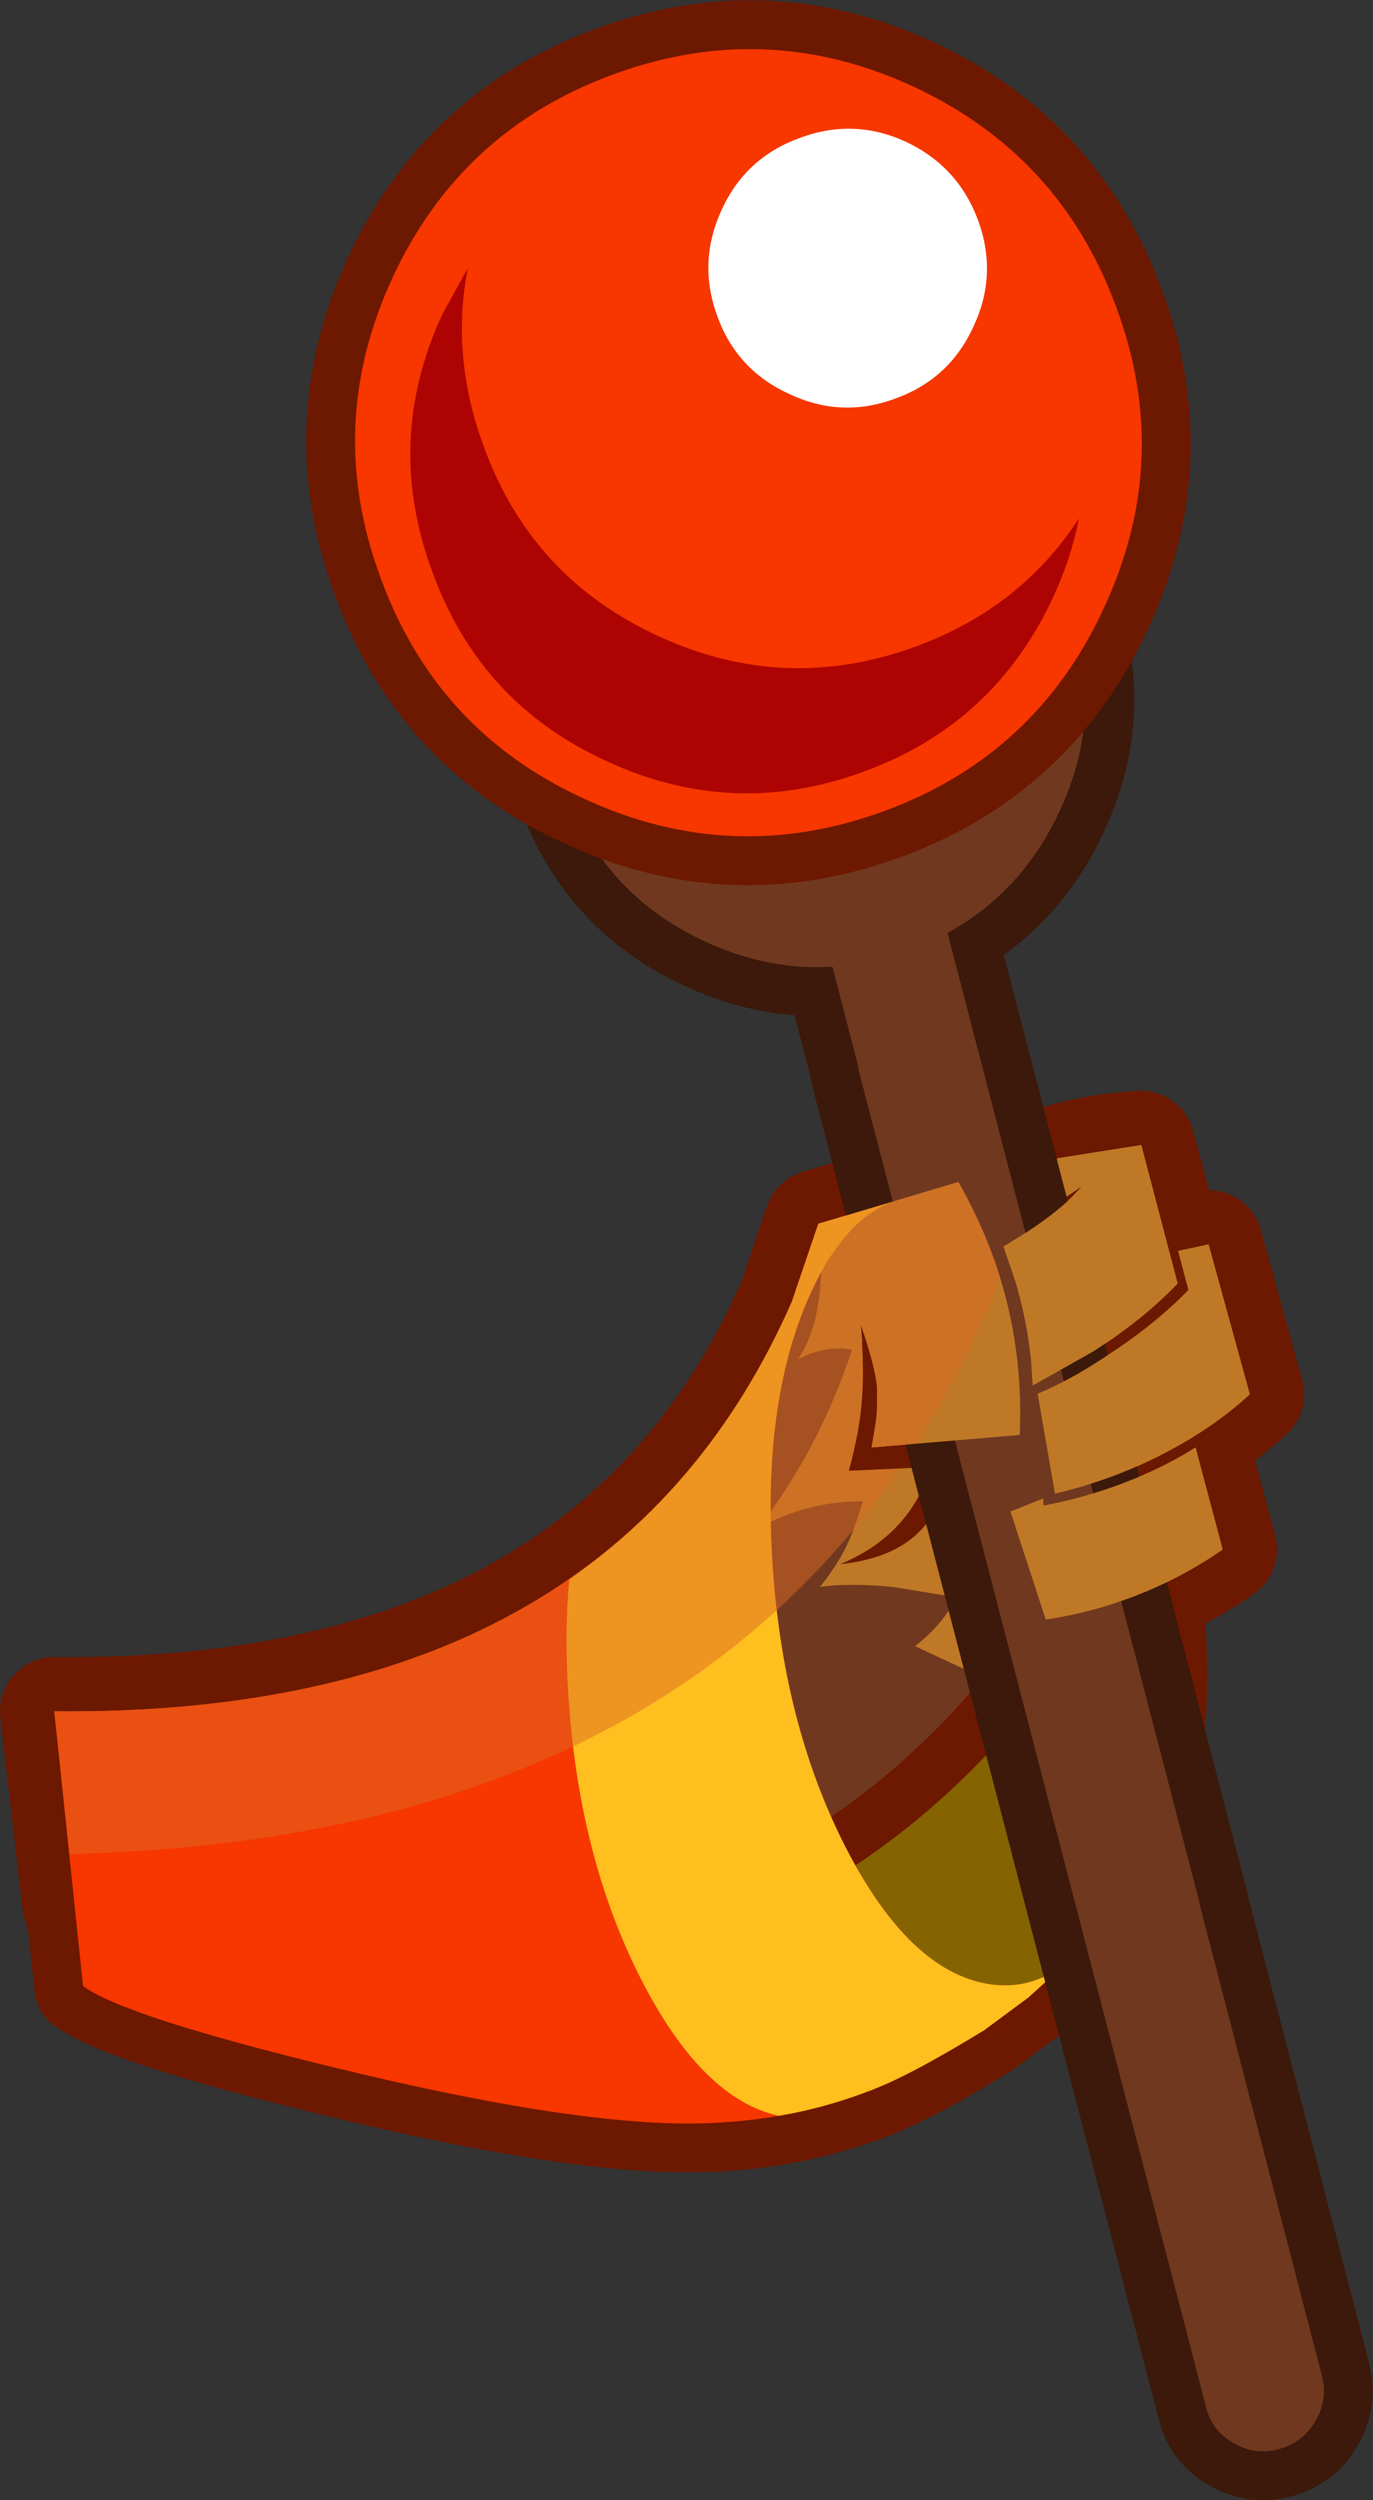 <?xml version="1.0" encoding="UTF-8" standalone="no"?>
<svg xmlns:xlink="http://www.w3.org/1999/xlink" height="230.25px" width="126.5px" xmlns="http://www.w3.org/2000/svg">
  <rect width="100%" height="100%" fill="#333333" stroke="none"/>
  <g transform="matrix(1.0, 0.0, 0.0, 1.0, 6.2, 166.1)">
    <path d="M92.5 14.25 Q89.1 17.3 84.8 16.6 77.5 15.35 71.65 3.9 65.85 -7.5 64.95 -22.5 64.05 -37.5 68.6 -47.25 L75.35 -55.1 75.85 -55.35 75.35 -55.1 68.6 -47.25 Q64.05 -37.5 64.95 -22.5 65.85 -7.5 71.65 3.9 77.5 15.35 84.8 16.6 89.1 17.3 92.5 14.25 L92.85 13.9 91.3 15.35 88.55 17.85 84.5 20.85 Q78.2 24.7 74.9 26.05 66.3 29.6 56.45 29.45 45.05 29.3 24.6 24.3 5.25 19.6 1.45 16.8 L-1.2 -8.5 Q50.0 -8.0 66.75 -46.2 L69.2 -53.4 75.85 -55.35 Q78.0 -56.15 80.5 -55.75 87.85 -54.55 93.6 -43.2 99.5 -31.7 100.35 -16.7 101.3 -1.75 96.7 8.05 94.85 12.1 92.5 14.25" fill="#6d1800" fill-rule="evenodd" stroke="none"/>
    <path d="M75.85 -55.35 L75.35 -55.1 68.6 -47.25 Q64.05 -37.5 64.95 -22.5 65.85 -7.5 71.65 3.9 77.5 15.35 84.8 16.6 89.1 17.3 92.5 14.25 94.85 12.1 96.7 8.05 101.3 -1.75 100.35 -16.7 99.5 -31.7 93.6 -43.2 87.85 -54.55 80.5 -55.75 78.0 -56.15 75.85 -55.35 L69.2 -53.4 66.75 -46.2 Q50.0 -8.0 -1.2 -8.5 L1.45 16.8 Q5.25 19.6 24.6 24.3 45.05 29.3 56.45 29.45 66.3 29.6 74.9 26.05 78.2 24.7 84.5 20.85 L88.55 17.85 91.3 15.35 92.85 13.9 92.5 14.25" fill="none" stroke="#6d1800" stroke-linecap="round" stroke-linejoin="round" stroke-width="9.0"/>
    <path d="M93.6 -43.2 Q99.5 -31.7 100.35 -16.7 101.3 -1.75 96.7 8.05 92.2 17.8 84.8 16.6 77.5 15.35 71.65 3.9 65.85 -7.5 64.95 -22.5 64.05 -37.5 68.6 -47.25 73.15 -57.0 80.5 -55.75 87.85 -54.55 93.6 -43.2" fill="#856301" fill-rule="evenodd" stroke="none"/>
    <path d="M73.2 -37.1 Q73.0 -34.3 72.0 -30.65 L79.55 -31.0 Q77.65 -24.7 71.2 -22.05 80.4 -23.0 81.1 -31.25 L88.4 -32.7 88.8 -29.4 85.5 -27.9 88.55 -17.2 Q60.8 23.05 0.85 9.2 L-1.2 -8.5 Q50.0 -8.0 66.75 -46.2 L69.2 -53.4 82.1 -57.25 Q88.35 -46.2 87.75 -33.95 L74.1 -32.8 Q74.8 -36.25 74.6 -38.45 74.35 -40.55 73.1 -44.15 73.45 -39.9 73.2 -37.1" fill="#3c190a" fill-rule="evenodd" stroke="none"/>
    <path d="M73.2 -37.1 Q73.0 -34.3 72.0 -30.65 L79.55 -31.0 Q77.65 -24.7 71.2 -22.05 80.4 -23.0 81.1 -31.25 L88.4 -32.7 88.8 -29.4 85.5 -27.9 88.55 -17.2 Q60.8 23.05 0.85 9.2 L-1.2 -8.5 Q50.0 -8.0 66.75 -46.2 L69.2 -53.4 82.1 -57.25 Q88.35 -46.2 87.75 -33.95 L74.1 -32.8 Q74.8 -36.25 74.6 -38.45 74.35 -40.55 73.1 -44.15 73.45 -39.9 73.2 -37.1 Z" fill="none" stroke="#6d1800" stroke-linecap="round" stroke-linejoin="round" stroke-width="10.0"/>
    <path d="M99.1 -30.25 Q101.75 -31.4 103.95 -32.8 L106.45 -23.4 Q99.05 -18.3 90.15 -16.95 L86.9 -26.9 89.9 -28.1 89.95 -27.45 Q94.7 -28.35 99.1 -30.25" fill="#bf7926" fill-rule="evenodd" stroke="none"/>
    <path d="M99.1 -30.25 Q94.7 -28.35 89.95 -27.45 L89.9 -28.1 86.9 -26.9 90.15 -16.95 Q99.05 -18.3 106.45 -23.4 L103.95 -32.8 Q101.75 -31.4 99.1 -30.25 Z" fill="none" stroke="#6d1800" stroke-linecap="round" stroke-linejoin="round" stroke-width="10.0"/>
    <path d="M88.35 -52.6 Q91.75 -54.8 93.5 -56.95 89.6 -54.05 86.0 -53.55 L85.75 -56.95 Q91.55 -60.25 98.9 -60.65 L102.3 -47.9 Q99.1 -44.6 94.4 -41.6 89.55 -38.45 85.7 -37.35 L82.45 -49.6 Q85.35 -50.7 88.35 -52.6" fill="#bf7926" fill-rule="evenodd" stroke="none"/>
    <path d="M88.35 -52.6 Q91.75 -54.8 93.5 -56.95 89.6 -54.05 86.0 -53.55 L85.75 -56.95 Q91.55 -60.25 98.9 -60.65 L102.3 -47.9 Q99.1 -44.6 94.4 -41.6 89.55 -38.45 85.7 -37.35 L82.45 -49.6 Q85.35 -50.7 88.35 -52.6 Z" fill="none" stroke="#6d1800" stroke-linecap="round" stroke-linejoin="round" stroke-width="10.0"/>
    <path d="M89.4 -37.75 Q92.2 -38.9 95.4 -41.0 100.1 -44.0 103.3 -47.3 L102.35 -50.9 105.15 -51.5 108.95 -37.7 Q105.5 -34.5 100.55 -32.0 95.95 -29.7 91.0 -28.55 L89.4 -37.75" fill="#bf7926" fill-rule="evenodd" stroke="none"/>
    <path d="M89.4 -37.75 L91.0 -28.55 Q95.95 -29.7 100.55 -32.0 105.5 -34.5 108.95 -37.7 L105.15 -51.5 102.35 -50.9 103.3 -47.3 Q100.1 -44.0 95.4 -41.0 92.2 -38.9 89.4 -37.75 Z" fill="none" stroke="#6d1800" stroke-linecap="round" stroke-linejoin="round" stroke-width="10.0"/>
    <path d="M98.95 -60.65 L102.3 -47.9 Q99.1 -44.55 94.45 -41.6 L88.95 -38.5 88.8 -40.8 Q88.25 -46.2 86.25 -51.3 L88.35 -52.6 Q91.75 -54.75 93.5 -56.9 89.6 -54.0 86.0 -53.55 L85.2 -55.1 84.5 -56.85 Q87.25 -58.45 91.35 -59.45 L98.95 -60.65" fill="#bf7926" fill-rule="evenodd" stroke="none"/>
    <path d="M73.2 -37.1 Q73.0 -34.3 72.0 -30.65 L79.55 -31.0 Q77.65 -24.7 71.2 -22.05 80.4 -23.0 81.1 -31.25 L88.4 -32.7 88.8 -29.4 85.5 -27.9 88.55 -17.2 Q60.8 23.05 0.85 9.2 L-1.2 -8.5 Q50.0 -8.0 66.75 -46.2 L69.2 -53.4 82.1 -57.25 Q88.35 -46.2 87.75 -33.95 L74.1 -32.8 Q74.8 -36.25 74.6 -38.45 74.35 -40.55 73.1 -44.15 73.45 -39.9 73.2 -37.1" fill="#bf7926" fill-rule="evenodd" stroke="none"/>
    <path d="M99.1 -30.25 Q101.75 -31.4 103.95 -32.8 L106.45 -23.4 Q99.05 -18.3 90.15 -16.95 L86.9 -26.9 89.9 -28.1 89.95 -27.45 Q94.7 -28.35 99.1 -30.25" fill="#bf7926" fill-rule="evenodd" stroke="none"/>
    <path d="M103.3 -47.3 L102.35 -50.9 105.15 -51.5 108.95 -37.7 Q105.5 -34.5 100.55 -32.0 95.95 -29.7 91.0 -28.55 L89.4 -37.75 Q92.2 -38.9 95.4 -41.0 100.1 -44.0 103.3 -47.3" fill="#bf7926" fill-rule="evenodd" stroke="none"/>
    <path d="M67.3 -40.9 Q69.8 -42.25 72.3 -41.8 69.2 -32.45 63.6 -25.3 68.05 -27.85 73.3 -27.85 72.45 -24.95 71.55 -23.25 70.8 -21.8 69.35 -19.95 71.9 -20.35 76.1 -19.95 L81.9 -19.0 Q80.65 -16.45 78.1 -14.5 L84.35 -11.6 Q56.45 22.05 0.85 9.2 L-1.2 -8.5 Q50.0 -8.0 66.75 -46.2 L69.2 -53.4 Q69.5 -51.4 69.45 -48.8 69.25 -43.7 67.3 -40.9" fill="#70381f" fill-rule="evenodd" stroke="none"/>
    <path d="M75.85 -55.35 Q71.6 -53.7 68.6 -47.25 64.05 -37.5 64.95 -22.5 65.85 -7.5 71.65 3.9 77.5 15.35 84.8 16.6 89.35 17.35 92.85 13.9 L91.3 15.35 88.55 17.85 84.5 20.85 Q78.2 24.7 74.9 26.05 66.3 29.6 56.45 29.45 45.05 29.3 24.6 24.3 5.25 19.6 1.45 16.8 L-1.2 -8.5 Q50.0 -8.0 66.75 -46.2 L69.2 -53.4 75.85 -55.35" fill="#f73600" fill-rule="evenodd" stroke="none"/>
    <path d="M75.85 -55.35 Q71.6 -53.7 68.6 -47.25 64.05 -37.5 64.95 -22.5 65.85 -7.5 71.65 3.9 77.5 15.35 84.8 16.6 89.35 17.35 92.85 13.9 L91.3 15.35 88.55 17.85 84.5 20.85 Q78.2 24.7 74.9 26.05 L73.7 26.55 74.05 26.15 73.65 26.55 Q69.7 28.05 65.55 28.75 58.5 27.2 52.85 16.15 47.05 4.75 46.15 -10.25 45.8 -15.85 46.25 -20.65 59.6 -29.95 66.75 -46.2 L69.2 -53.4 75.85 -55.35" fill="#ffbf1e" fill-rule="evenodd" stroke="none"/>
    <path d="M79.4 -124.15 Q88.7 -119.9 92.2 -110.3 95.75 -100.7 91.45 -91.45 88.0 -83.95 81.1 -80.2 L104.3 9.05 104.45 9.75 115.6 52.7 Q116.15 54.9 115.0 56.85 113.85 58.85 111.6 59.45 109.4 60.05 107.4 58.85 105.4 57.7 104.9 55.5 L72.95 -67.4 72.8 -68.2 70.5 -77.05 Q64.55 -76.7 58.75 -79.4 49.5 -83.65 45.95 -93.25 42.4 -102.8 46.7 -112.1 51.0 -121.4 60.55 -124.9 70.15 -128.4 79.4 -124.15" fill="#70381f" fill-rule="evenodd" stroke="none"/>
    <path d="M79.4 -124.15 Q70.15 -128.4 60.55 -124.9 51.0 -121.4 46.7 -112.1 42.4 -102.8 45.95 -93.25 49.5 -83.65 58.75 -79.4 64.55 -76.7 70.5 -77.05 L72.8 -68.2 72.95 -67.4 104.9 55.5 Q105.4 57.7 107.4 58.85 109.4 60.05 111.6 59.45 113.85 58.85 115.0 56.85 116.15 54.9 115.6 52.7 L104.45 9.75 104.3 9.05 81.1 -80.2 Q88.0 -83.95 91.45 -91.45 95.75 -100.7 92.2 -110.3 88.7 -119.9 79.4 -124.15 Z" fill="none" stroke="#3c190a" stroke-linecap="round" stroke-linejoin="round" stroke-width="9.0"/>
    <path d="M69.75 -117.2 Q71.75 -116.05 72.35 -113.85 L104.3 9.05 104.45 9.75 115.6 52.7 Q116.15 54.9 115.0 56.85 113.85 58.85 111.6 59.45 109.4 60.05 107.4 58.85 105.4 57.7 104.9 55.5 L72.95 -67.4 72.8 -68.2 61.65 -111.05 Q61.05 -113.25 62.2 -115.25 63.4 -117.2 65.6 -117.75 67.8 -118.4 69.75 -117.2" fill="#70381f" fill-rule="evenodd" stroke="none"/>
    <path d="M60.55 -124.9 Q70.15 -128.4 79.4 -124.15 88.7 -119.9 92.2 -110.3 95.75 -100.7 91.45 -91.45 87.15 -82.15 77.6 -78.6 68.0 -75.1 58.75 -79.4 49.5 -83.65 45.95 -93.25 42.4 -102.8 46.7 -112.1 51.0 -121.4 60.55 -124.9" fill="#70381f" fill-rule="evenodd" stroke="none"/>
    <path d="M50.3 -159.25 Q64.35 -164.4 77.9 -158.15 91.5 -151.85 96.65 -137.8 101.85 -123.8 95.55 -110.2 89.3 -96.55 75.25 -91.4 61.2 -86.25 47.6 -92.55 34.05 -98.75 28.9 -112.8 23.65 -126.85 29.95 -140.5 36.25 -154.1 50.3 -159.25" fill="#f73600" fill-rule="evenodd" stroke="none"/>
    <path d="M50.3 -159.25 Q36.25 -154.1 29.95 -140.5 23.65 -126.85 28.9 -112.8 34.05 -98.75 47.6 -92.55 61.2 -86.25 75.25 -91.4 89.3 -96.55 95.55 -110.2 101.85 -123.8 96.65 -137.8 91.5 -151.85 77.9 -158.15 64.35 -164.4 50.3 -159.25 Z" fill="none" stroke="#6d1800" stroke-linecap="round" stroke-linejoin="round" stroke-width="9.0"/>
    <path d="M50.3 -159.25 Q64.35 -164.4 77.9 -158.15 91.5 -151.85 96.65 -137.8 101.85 -123.8 95.55 -110.2 89.3 -96.55 75.25 -91.4 61.2 -86.25 47.6 -92.55 34.05 -98.75 28.9 -112.8 23.65 -126.85 29.95 -140.5 36.25 -154.1 50.3 -159.25" fill="#f73600" fill-rule="evenodd" stroke="none"/>
    <path d="M67.5 -153.4 Q72.45 -155.25 77.25 -153.05 82.05 -150.8 83.9 -145.85 85.75 -140.85 83.5 -136.05 81.3 -131.2 76.3 -129.4 71.35 -127.55 66.55 -129.8 61.7 -132.0 59.9 -136.95 58.05 -141.95 60.3 -146.8 62.5 -151.6 67.5 -153.4" fill="#ffffff" fill-rule="evenodd" stroke="none"/>
    <path d="M93.2 -118.35 Q92.5 -114.7 90.85 -111.15 85.45 -99.45 73.4 -95.05 61.35 -90.6 49.7 -96.0 38.05 -101.3 33.65 -113.4 29.15 -125.45 34.55 -137.15 L36.9 -141.4 Q35.3 -133.25 38.4 -124.9 42.8 -112.85 54.5 -107.5 66.1 -102.15 78.15 -106.55 87.85 -110.1 93.2 -118.35" fill="#ad0303" fill-rule="evenodd" stroke="none"/>
    <path d="M88.35 -52.6 Q90.9 -54.25 92.55 -55.85 L93.5 -56.9 92.45 -56.15 91.25 -59.4 91.35 -59.45 98.95 -60.65 102.3 -47.9 Q99.1 -44.55 94.45 -41.6 L88.95 -38.5 88.8 -40.8 Q88.4 -44.7 87.25 -48.4 L86.25 -51.3 88.35 -52.6" fill="#bf7926" fill-rule="evenodd" stroke="none"/>
    <path d="M99.1 -30.25 Q101.75 -31.4 103.95 -32.8 L106.45 -23.4 Q99.05 -18.3 90.15 -16.95 L86.9 -26.9 89.9 -28.1 89.95 -27.45 Q94.7 -28.35 99.1 -30.25" fill="#bf7926" fill-rule="evenodd" stroke="none"/>
    <path d="M103.3 -47.3 L102.35 -50.9 105.15 -51.5 108.95 -37.7 Q105.5 -34.5 100.55 -32.0 95.95 -29.7 91.0 -28.55 L89.4 -37.75 Q92.2 -38.9 95.4 -41.0 100.1 -44.0 103.3 -47.3" fill="#bf7926" fill-rule="evenodd" stroke="none"/>
    <path d="M71.2 -54.0 L82.1 -57.25 Q86.65 -49.25 87.55 -40.6 87.9 -37.35 87.75 -33.95 L74.1 -32.8 74.6 -35.8 74.6 -38.45 74.55 -38.95 Q74.2 -41.0 73.1 -44.15 L73.25 -42.5 69.25 -53.4 71.2 -54.0" fill="#bf7926" fill-rule="evenodd" stroke="none"/>
    <path d="M69.25 -53.4 L69.2 -53.4 75.85 -55.35 Q72.75 -54.15 70.35 -50.4 L69.25 -53.4" fill="#ffbf1e" fill-rule="evenodd" stroke="none"/>
    <path d="M72.0 -30.65 L76.7 -30.85 Q53.1 3.35 0.2 4.65 L-1.2 -8.5 Q50.0 -8.0 66.75 -46.2 L69.2 -53.4 82.1 -57.25 Q84.5 -53.05 85.9 -48.65 L84.8 -45.55 Q81.9 -38.9 78.2 -33.15 L74.1 -32.8 Q74.8 -36.25 74.6 -38.45 74.35 -40.55 73.1 -44.15 73.45 -39.9 73.2 -37.1 73.0 -34.3 72.0 -30.65" fill="#db6a24" fill-opacity="0.502" fill-rule="evenodd" stroke="none"/>
  </g>
</svg>
